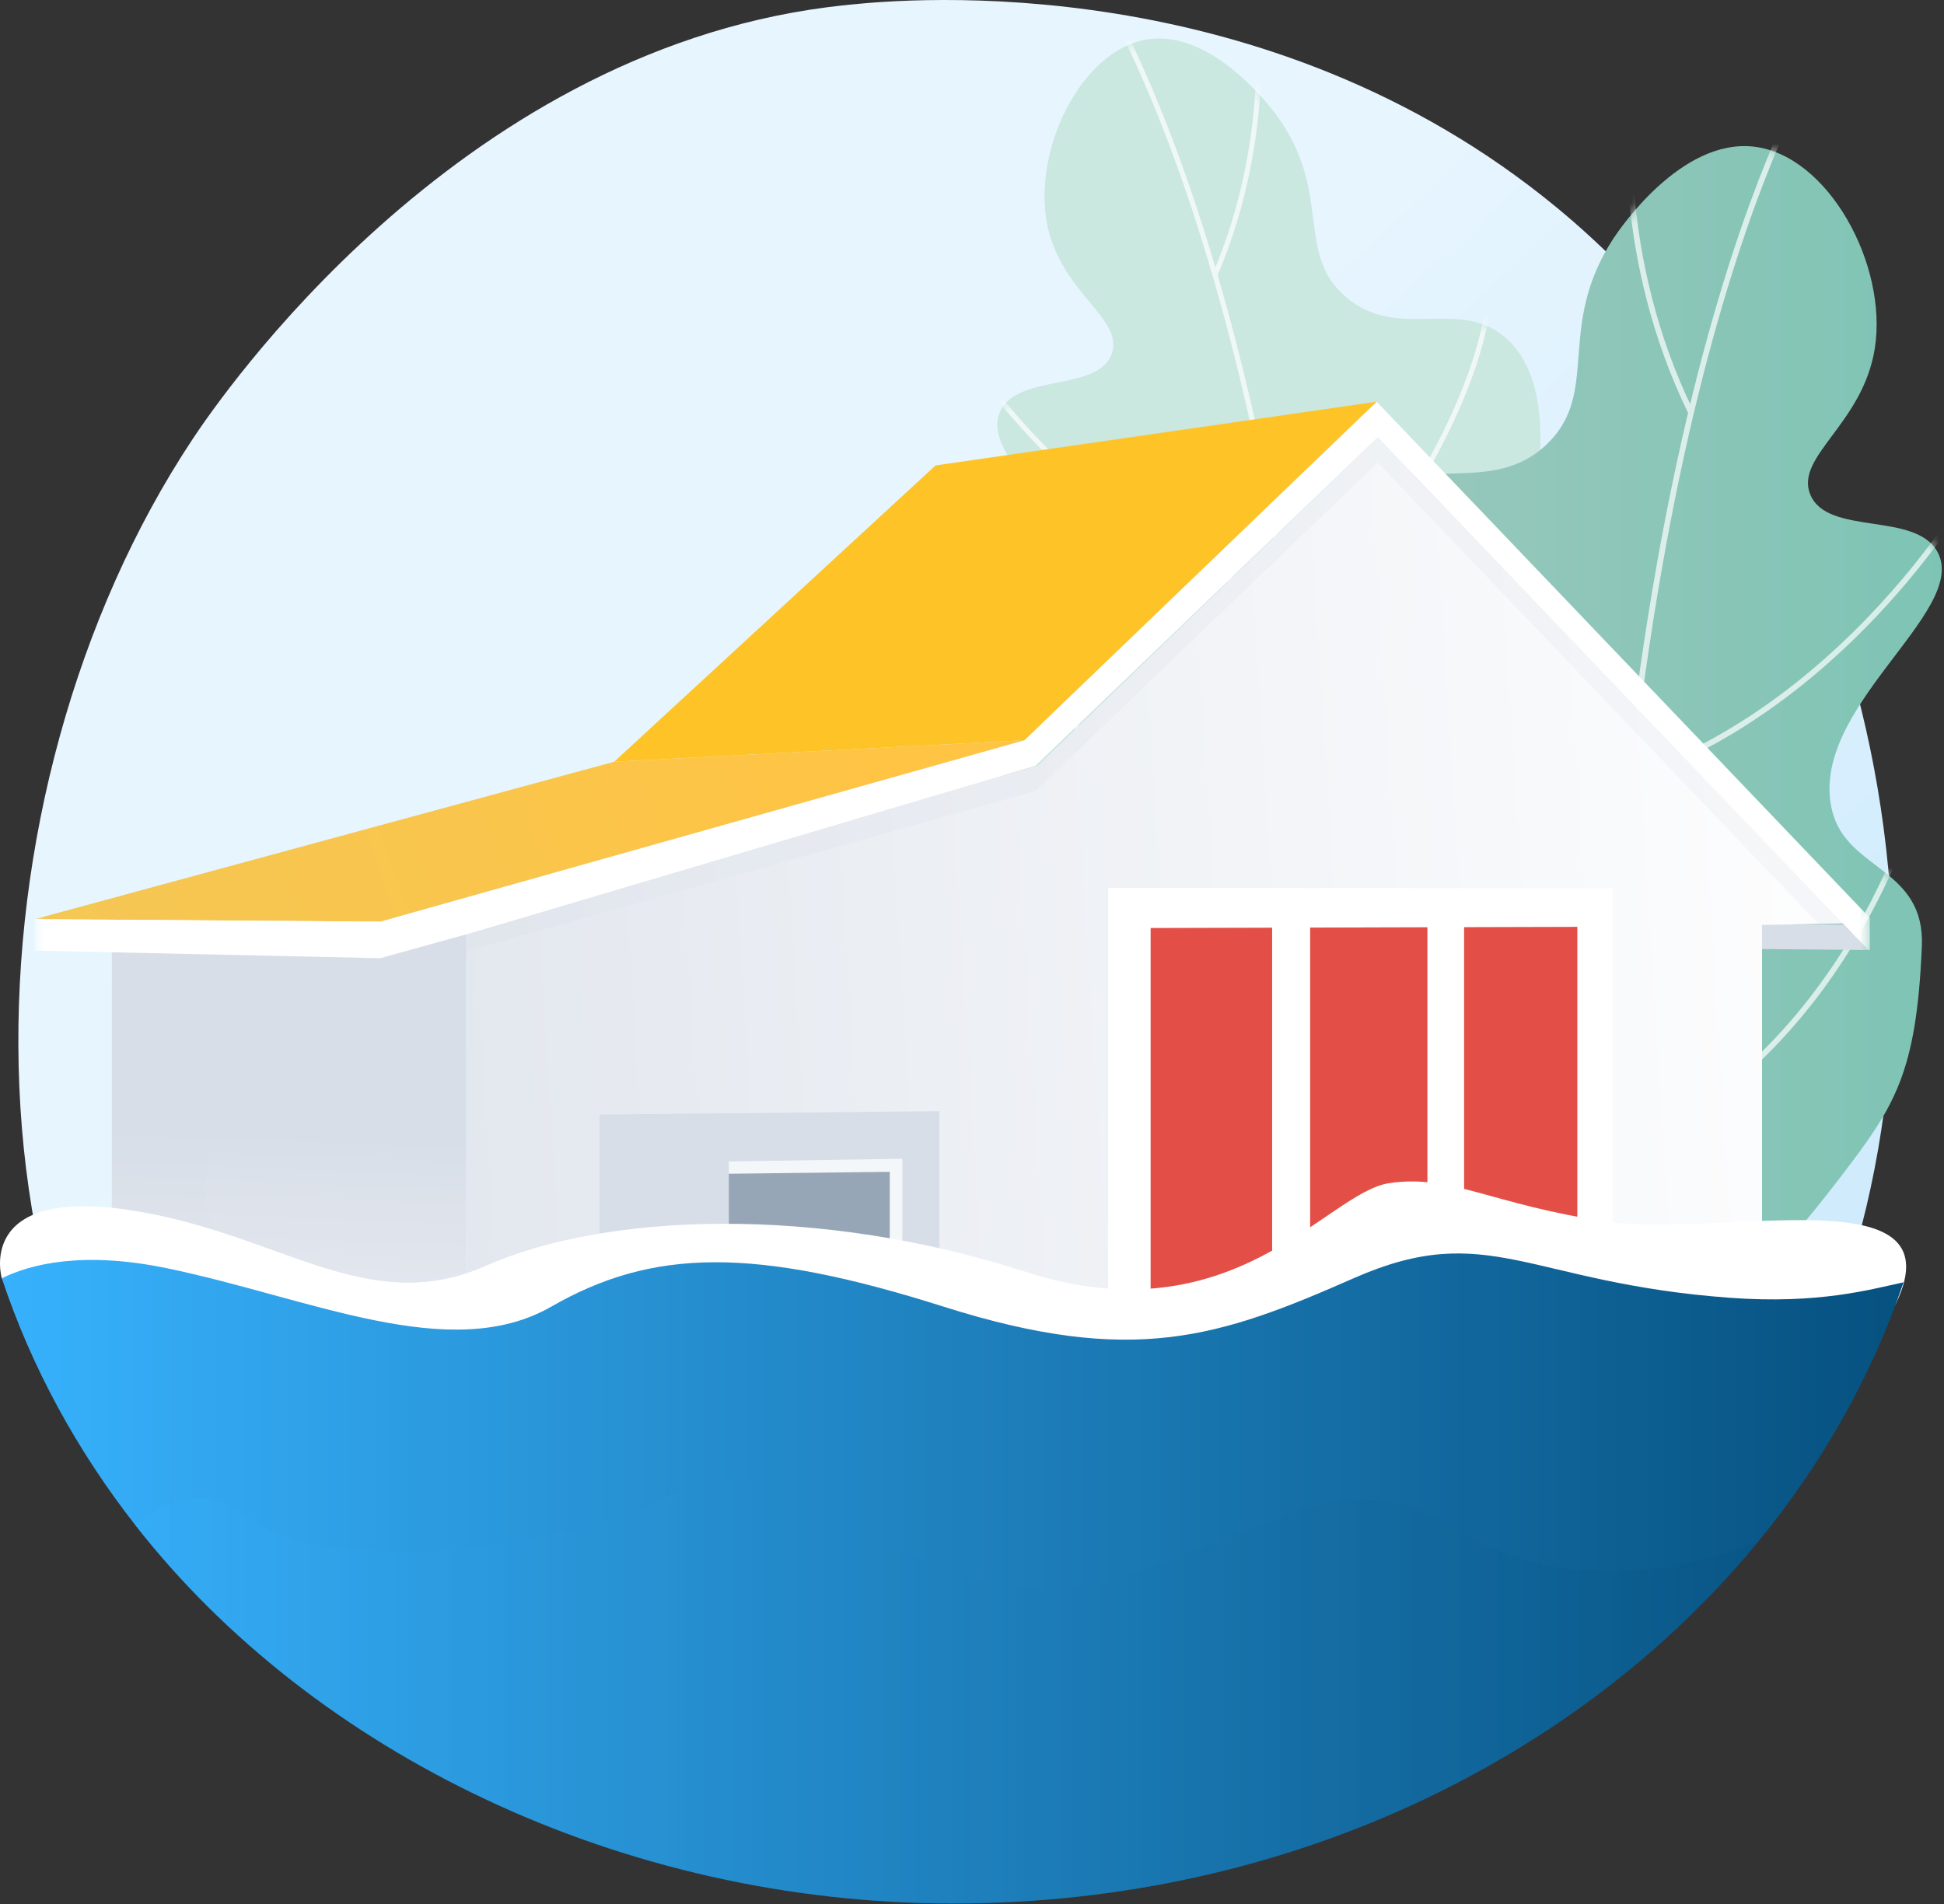 <svg width="196" height="192" viewBox="0 0 196 192" fill="none" xmlns="http://www.w3.org/2000/svg">
<rect x="0" y="0" width="196" height="192" fill="#333333" stroke="none"/>
<path d="M168.13 159.376C163.21 164.38 158.807 167.322 155.436 169.543C122.564 191.2 84.987 184.958 73.37 182.824C54.626 179.382 38.804 176.953 25.209 164.835C-5.681 137.299 -4.179 79.854 19.426 44.27C22.224 40.051 45.793 5.58 83.451 0.723C84.372 0.604 85.059 0.537 85.661 0.474C91.486 -0.135 127.586 -3.347 157.023 20.986C161.236 24.47 168.017 30.753 174.306 40.334C197.298 75.372 197.371 129.637 168.13 159.376L168.13 159.376Z" fill="url(#paint0_linear_1_23122)"/>
<path d="M143.074 111.228C157.865 104.9 164.262 85.51 159.412 78.746C156.889 75.228 152.368 76.582 150.257 72.576C147.919 68.138 152.314 64.284 154.181 53.995C155.146 48.679 156.896 39.039 152.13 34.365C147.404 29.73 140.983 34.598 135.622 29.892C130.554 25.441 134.369 19.396 128.72 11.648C128.195 10.927 122.183 2.889 115.615 3.987C108.941 5.102 104.049 15.253 105.604 22.742C107.016 29.545 113.335 32.152 112.103 35.662C110.745 39.531 102.627 37.633 100.849 41.473C98.281 47.024 113.369 55.039 111.558 64.344C110.493 69.815 104.799 69.496 101.964 76.053C98.306 84.516 103.301 95.436 108.453 101.52C115.92 110.337 130.254 116.714 143.074 111.228H143.074Z" fill="#CAE7E0"/>
<mask id="mask0_1_23122" style="mask-type:luminance" maskUnits="userSpaceOnUse" x="100" y="3" width="62" height="111">
<path d="M143.074 111.228C157.865 104.9 164.262 85.51 159.412 78.746C156.889 75.228 152.368 76.582 150.257 72.576C147.919 68.138 152.314 64.284 154.181 53.995C155.146 48.679 156.896 39.039 152.13 34.365C147.404 29.73 140.983 34.598 135.622 29.892C130.554 25.441 134.369 19.396 128.72 11.648C128.195 10.927 122.183 2.889 115.615 3.987C108.941 5.102 104.049 15.253 105.604 22.742C107.016 29.545 113.335 32.152 112.103 35.662C110.745 39.531 102.627 37.633 100.849 41.473C98.281 47.024 113.369 55.039 111.558 64.344C110.493 69.815 104.799 69.496 101.964 76.053C98.306 84.516 103.301 95.436 108.453 101.52C115.92 110.337 130.254 116.714 143.074 111.228H143.074Z" fill="white"/>
</mask>
<g mask="url(#mask0_1_23122)">
<g style="mix-blend-mode:soft-light" opacity="0.7">
<path d="M134.593 118.318L135.103 118.306C134.61 98.567 133.037 79.991 130.428 63.094C128.341 49.573 125.589 37.089 122.25 25.99C116.56 7.076 111.052 -1.377 110.998 -1.46L110.572 -1.179C110.626 -1.096 116.103 7.316 121.772 26.172C127.006 43.577 133.478 73.691 134.593 118.318Z" fill="white"/>
<path d="M122.732 27.822C128.96 13.296 126.837 -0.203 126.815 -0.338L126.311 -0.255C126.333 -0.122 128.43 13.238 122.263 27.621L122.732 27.822Z" fill="white"/>
<path d="M130.852 65.508C142.223 52.58 146.956 42.647 148.924 36.59C151.068 29.993 150.511 26.508 150.487 26.363L149.984 26.448C149.99 26.482 150.542 29.991 148.422 36.486C146.463 42.488 141.758 52.336 130.469 65.17L130.852 65.507V65.508Z" fill="white"/>
<path d="M134.291 101.566C158.741 84.011 163.425 66.894 163.469 66.722L162.976 66.594C162.965 66.637 161.737 71.071 157.382 77.666C153.547 83.473 146.376 92.262 133.994 101.152L134.291 101.566Z" fill="white"/>
<path d="M124.615 59.008C126.245 59.686 127.939 60.287 129.697 60.79L129.837 60.3C118.351 57.014 109.553 49.484 104.194 43.746C98.386 37.527 95.26 32.021 95.229 31.966L94.785 32.216C94.816 32.272 97.972 37.83 103.822 44.094C108.405 49.002 115.489 55.212 124.615 59.008Z" fill="white"/>
<path d="M130.869 93.942C131.749 94.308 132.654 94.648 133.585 94.96L133.747 94.476C121.936 90.526 114.345 81.86 110.057 75.286C105.407 68.157 103.533 61.892 103.515 61.83L103.025 61.974C103.044 62.038 104.939 68.374 109.629 75.565C113.624 81.689 120.459 89.612 130.869 93.942Z" fill="white"/>
</g>
</g>
<path d="M152.252 135.728C135.431 129.508 127.224 108.278 132.246 100.475C134.858 96.417 139.968 97.671 142.095 93.093C144.45 88.022 139.342 83.975 136.687 72.624C135.316 66.759 132.829 56.123 137.874 50.653C142.876 45.227 150.298 50.29 156.003 44.75C161.398 39.512 156.812 32.994 162.67 24.051C163.214 23.22 169.457 13.934 176.832 14.789C184.325 15.658 190.34 26.687 189.027 35.111C187.834 42.765 180.944 46.02 182.513 49.861C184.241 54.092 193.174 51.526 195.368 55.702C198.538 61.74 182.186 71.507 184.722 81.765C186.214 87.797 194.104 87.48 193.767 95.436C193.225 108.261 191.025 111.554 185.628 118.616C177.807 128.85 166.832 141.12 152.251 135.728H152.252Z" fill="url(#paint1_linear_1_23122)"/>
<mask id="mask1_1_23122" style="mask-type:luminance" maskUnits="userSpaceOnUse" x="130" y="14" width="66" height="124">
<path d="M152.252 135.728C135.431 129.508 127.224 108.278 132.246 100.475C134.858 96.417 139.968 97.671 142.095 93.093C144.45 88.022 139.342 83.975 136.687 72.624C135.316 66.759 132.829 56.123 137.874 50.653C142.876 45.227 150.298 50.29 156.003 44.75C161.398 39.512 156.812 32.994 162.67 24.051C163.214 23.22 169.457 13.934 176.832 14.789C184.325 15.658 190.34 26.687 189.027 35.111C187.834 42.765 180.944 46.02 182.513 49.861C184.241 54.092 193.174 51.526 195.368 55.702C198.538 61.74 182.186 71.507 184.722 81.765C186.214 87.797 194.104 87.48 193.767 95.436C193.225 108.261 191.025 111.554 185.628 118.616C177.807 128.85 166.832 141.12 152.251 135.728H152.252Z" fill="white"/>
</mask>
<g mask="url(#mask1_1_23122)">
<g style="mix-blend-mode:soft-light" opacity="0.7">
<path d="M162.093 143.149L161.525 143.163C160.97 121.158 161.684 100.387 163.644 81.428C165.212 66.257 167.578 52.203 170.676 39.659C175.955 18.282 181.614 8.563 181.671 8.467L182.16 8.756C182.104 8.852 176.477 18.524 171.217 39.835C166.364 59.507 160.84 93.398 162.092 143.149H162.093Z" fill="white"/>
<path d="M170.243 41.726C162.497 25.901 164.106 10.751 164.124 10.601L164.688 10.665C164.672 10.815 163.083 25.806 170.753 41.476L170.243 41.726Z" fill="white"/>
<path d="M163.307 84.14C149.925 70.382 144.099 59.586 141.57 52.953C138.814 45.727 139.239 41.815 139.259 41.652L139.823 41.719C139.819 41.758 139.4 45.696 142.124 52.809C144.64 59.382 150.429 70.085 163.715 83.743L163.307 84.14Z" fill="white"/>
<path d="M161.492 124.479C133.288 106.3 127.116 87.503 127.057 87.315L127.599 87.144C127.614 87.192 129.228 92.059 134.446 99.159C139.041 105.411 147.516 114.795 161.799 124.002L161.492 124.48V124.479Z" fill="white"/>
<path d="M169.888 76.555C168.111 77.401 166.259 78.164 164.33 78.823L164.146 78.285C176.75 73.984 186.126 65.108 191.772 58.42C197.892 51.17 201.064 44.866 201.095 44.803L201.604 45.056C201.572 45.12 198.37 51.485 192.206 58.787C187.377 64.507 179.837 71.818 169.888 76.555Z" fill="white"/>
<path d="M164.876 115.8C163.916 116.257 162.929 116.686 161.908 117.085L161.701 116.555C174.632 111.497 182.599 101.425 187.006 93.865C191.785 85.669 193.522 78.588 193.538 78.518L194.091 78.651C194.074 78.722 192.318 85.883 187.498 94.152C183.392 101.194 176.224 110.397 164.876 115.8Z" fill="white"/>
</g>
</g>
<mask id="mask2_1_23122" style="mask-type:luminance" maskUnits="userSpaceOnUse" x="3" y="33" width="186" height="101">
<path d="M188.568 33.812H3.548V133.327H188.568V33.812Z" fill="white"/>
</mask>
<g mask="url(#mask2_1_23122)">
<path d="M177.283 93.207V95.697L188.362 95.799L185.91 93.24L177.283 93.207Z" fill="#D8DEE8"/>
<path d="M47.025 93.611V146.718L45.079 146.298L11.277 139.025V93.265L47.025 93.611Z" fill="url(#paint2_linear_1_23122)"/>
<path d="M185.91 93.116L177.655 93.275V139.265L94.774 143.996L60.442 145.956L47.065 146.72V93.611L104.608 77.218L138.911 44.103L185.911 93.118L185.91 93.116ZM162.394 135.219V89.656L111.877 89.57V137.813L162.394 135.219Z" fill="url(#paint3_linear_1_23122)"/>
<g opacity="0.2">
<path d="M186.737 93.294L140.223 44.55L138.797 43.056L137.382 44.415L103.28 77.197L46.165 93.284L38.333 95.49V96.696H47.065V95.916L104.41 79.763L138.911 46.65L183.475 93.294H186.737Z" fill="#D8DEE8"/>
</g>
<path d="M138.797 40.507L140.223 42.001L187.302 91.284L188.517 92.555V95.784L188.362 95.799L185.925 93.254L138.911 44.101L104.41 77.213L47.559 94.067L38.333 96.626V92.94L46.165 90.735L103.28 74.647L137.382 41.866L138.797 40.507Z" fill="white"/>
<path d="M161.885 90.29V134.61L112.449 137.113V90.242L161.885 90.289V90.29ZM159.261 130.387V93.18L147.38 93.208V130.928L159.261 130.387ZM144.153 131.075V93.216L131.851 93.245V131.636L144.153 131.075ZM128.506 131.789V93.254L115.759 93.284V132.369L128.506 131.789Z" fill="white"/>
<path d="M111.734 137.865V89.527L162.599 89.576V135.291L111.734 137.866V137.865ZM113.163 90.958V136.361L161.169 133.93V91.003L113.163 90.958ZM115.043 133.117V92.571L129.22 92.537V132.471L115.043 133.117ZM116.473 93.997V131.621L127.79 131.105V93.97L116.473 93.997ZM131.135 132.384V92.532L144.867 92.499V131.758L131.135 132.384ZM132.565 93.958V130.887L143.437 130.392V93.932L132.565 93.958V93.958ZM146.664 131.676V92.495L159.975 92.464V131.07L146.664 131.676ZM148.094 93.921V130.18L158.545 129.704V93.896L148.094 93.922V93.921Z" fill="white"/>
<path d="M138.798 40.507L137.384 41.866L103.281 74.647L61.926 76.812L93.032 48.127L94.329 46.933L138.798 40.507Z" fill="#FEC427"/>
<path d="M73.484 117.004L90.995 116.777L90.984 155.514L73.484 156.508V117.004Z" fill="#F4F7FA"/>
<path d="M70.252 154.623V118.398L89.707 118.166V153.146L70.252 154.623Z" fill="#97A6B7"/>
<path d="M60.442 157.513V112.394L94.714 112.047V155.302L90.983 155.513V116.855L73.484 117.122V156.772L60.442 157.513Z" fill="#D8DEE8"/>
<path d="M103.281 74.647L46.165 90.735L38.333 92.94L3.515 92.686L10.502 90.788L61.926 76.812L103.281 74.647Z" fill="url(#paint4_linear_1_23122)"/>
<path d="M38.333 96.626L3.515 95.858V92.686L38.333 92.94V96.626Z" fill="white"/>
<path d="M159.031 93.464V130.114L147.615 130.63V93.495L159.031 93.464Z" fill="#E34F47"/>
<path d="M128.26 93.548V131.506L116.01 132.06V93.581L128.26 93.548Z" fill="#E34F47"/>
<path d="M143.916 93.505V130.798L132.094 131.333V93.538L143.916 93.505Z" fill="#E34F47"/>
<path style="mix-blend-mode:multiply" opacity="0.3" d="M45.1 146.298L11.277 139.025V99.088C14.417 100.571 21.499 104.567 21.407 111.347C21.286 120.163 18.153 123.303 26.124 127.288C34.095 131.274 45.202 132.119 45.081 144.317C45.075 145.007 45.078 145.669 45.1 146.297V146.298Z" fill="url(#paint5_linear_1_23122)"/>
</g>
<path d="M0.183 128.903C0.183 128.903 -2.503 119.801 12.721 121.975C27.944 124.15 36.875 133.008 48.967 127.652C61.058 122.295 82.509 121.492 103.414 128.256C124.318 135.019 133.738 120.285 140.018 119.319C146.298 118.353 150.404 121.493 161.998 123.184C173.592 124.874 197.335 118.44 191.182 131.394C185.03 144.348 9.377 143.318 0.182 128.903L0.183 128.903Z" fill="white"/>
<path d="M191.923 129.308C188.708 138.794 183.713 147.605 177.276 155.448C159.137 177.556 129.546 191.95 96.121 191.95C62.696 191.95 31.637 176.831 13.635 153.786C7.749 146.254 3.171 137.875 0.184 128.902C3.046 127.491 8.293 126.125 16.822 127.888C31.239 130.871 45.376 137.624 55.584 131.762C65.793 125.9 75.984 125.692 95.127 131.762C114.269 137.832 122.969 134.849 136.517 128.883C150.066 122.917 154.041 129.381 174.427 130.871C183.397 131.528 188.617 130.018 191.924 129.308L191.923 129.308Z" fill="url(#paint6_linear_1_23122)"/>
<path style="mix-blend-mode:multiply" opacity="0.3" d="M177.276 155.448C159.137 177.556 129.546 191.949 96.121 191.949C62.697 191.949 31.637 176.831 13.635 153.785C16.169 151.66 20.594 149.312 25.288 153.126C32.534 159.01 57.654 156.514 68.523 150.235C79.393 143.955 94.61 165.455 112.967 159.174C131.324 152.892 135.671 147.339 147.749 154.704C156.478 160.03 168.236 159.107 177.277 155.448H177.276Z" fill="url(#paint7_linear_1_23122)"/>
<defs>
<linearGradient id="paint0_linear_1_23122" x1="208.145" y1="215.539" x2="76.763" y2="73.795" gradientUnits="userSpaceOnUse">
<stop stop-color="#BDE4FB"/>
<stop offset="1" stop-color="#E7F5FE"/>
</linearGradient>
<linearGradient id="paint1_linear_1_23122" x1="130.783" y1="75.889" x2="195.777" y2="75.889" gradientUnits="userSpaceOnUse">
<stop stop-color="#9DC8BE"/>
<stop offset="1" stop-color="#7EC4B4"/>
</linearGradient>
<linearGradient id="paint2_linear_1_23122" x1="29.373" y1="114.4" x2="27.199" y2="169.228" gradientUnits="userSpaceOnUse">
<stop stop-color="#D8DEE8"/>
<stop offset="1" stop-color="white"/>
</linearGradient>
<linearGradient id="paint3_linear_1_23122" x1="-13.034" y1="102.391" x2="194.479" y2="89.42" gradientUnits="userSpaceOnUse">
<stop stop-color="#D8DEE8"/>
<stop offset="1" stop-color="white"/>
</linearGradient>
<linearGradient id="paint4_linear_1_23122" x1="87.77" y1="71.33" x2="-2.831" y2="103.846" gradientUnits="userSpaceOnUse">
<stop stop-color="#FFC444"/>
<stop offset="1" stop-color="#F3C756"/>
</linearGradient>
<linearGradient id="paint5_linear_1_23122" x1="28.361" y1="118.326" x2="26.484" y2="165.68" gradientUnits="userSpaceOnUse">
<stop stop-color="#D8DEE8"/>
<stop offset="1" stop-color="white"/>
</linearGradient>
<linearGradient id="paint6_linear_1_23122" x1="-3.812" y1="159.175" x2="196.051" y2="159.175" gradientUnits="userSpaceOnUse">
<stop stop-color="#38B3FF"/>
<stop offset="1" stop-color="#054F7D"/>
</linearGradient>
<linearGradient id="paint7_linear_1_23122" x1="10.226" y1="170.51" x2="180.799" y2="170.51" gradientUnits="userSpaceOnUse">
<stop stop-color="#38B3FF"/>
<stop offset="1" stop-color="#054F7D"/>
</linearGradient>
</defs>
</svg>
